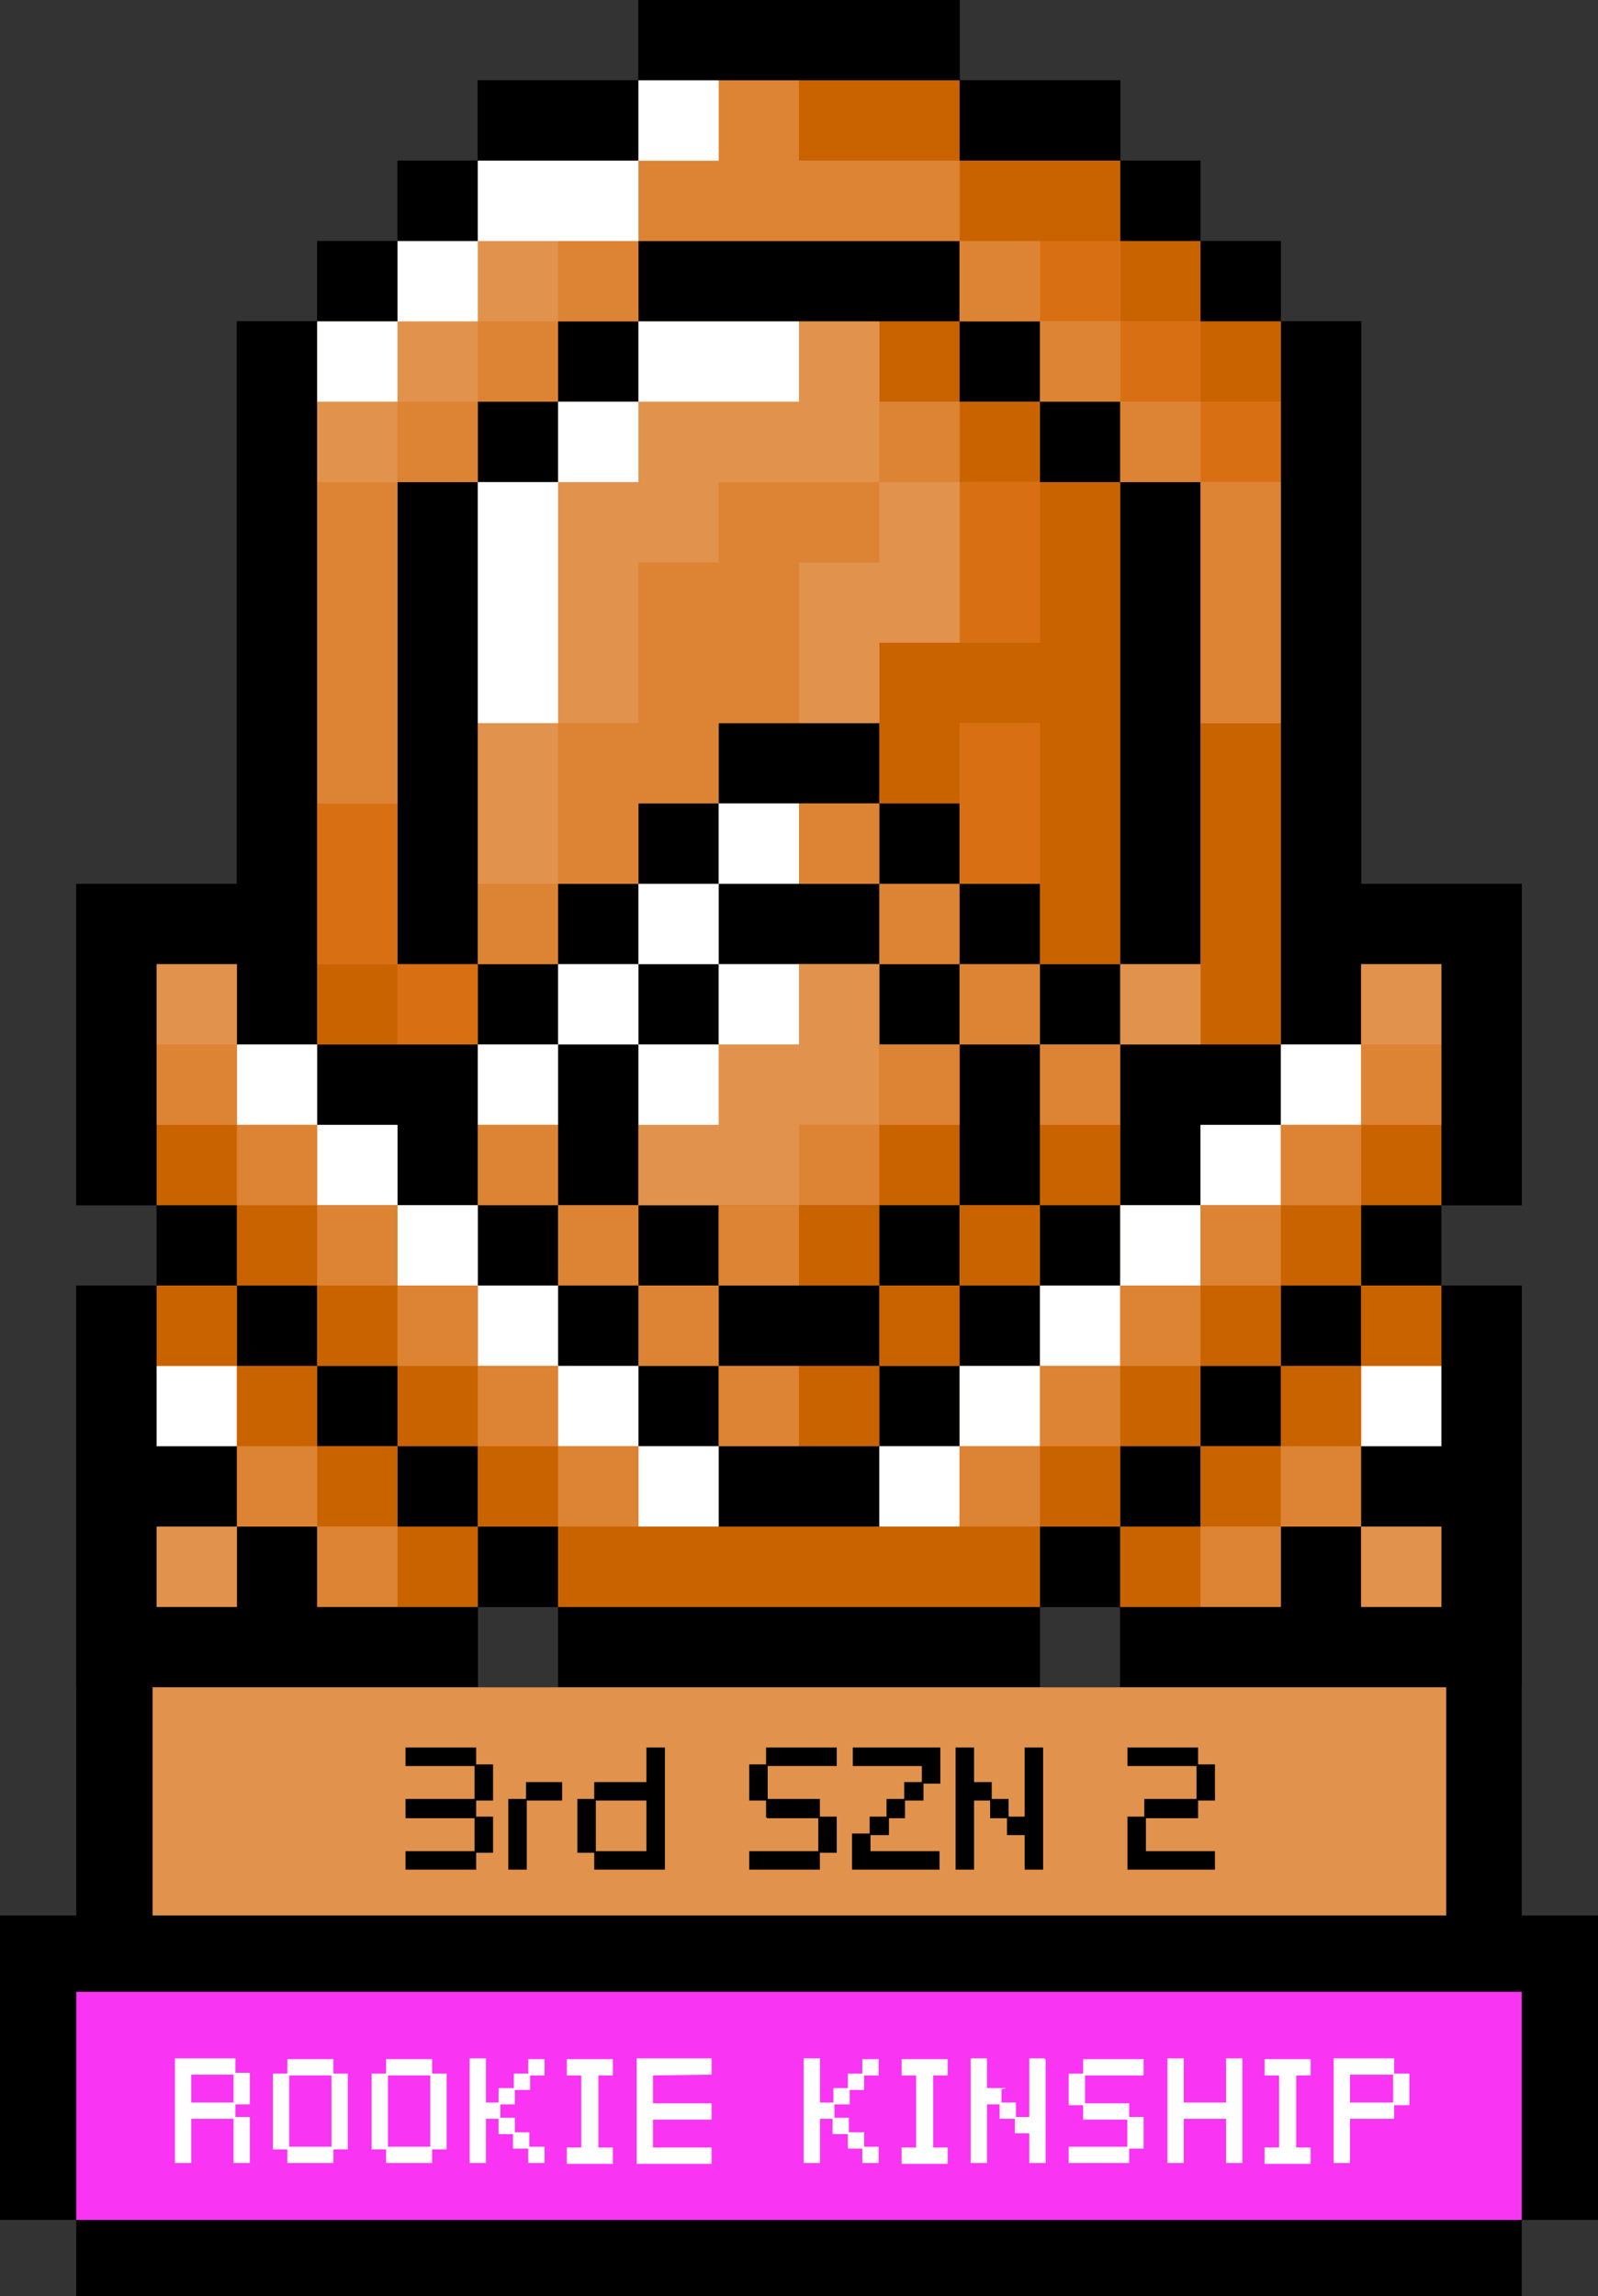 <svg xmlns="http://www.w3.org/2000/svg" xmlns:xlink="http://www.w3.org/1999/xlink" viewBox="0 0 199 285.8"><rect x="0" y="0" width="199" height="285.8" fill="#333333" stroke="none"/><path d="M189.5 150v-40h-20V40h-10V30h-10V20h-10V10h-20V0h-40v10h-20v10h-10v10h-10v10h-10v70h-20v40h10v10h-10v50 28.4H0v37.9h9.5v9.5h180v-9.5h9.5v-37.9h-9.5V160h-10v-10h10zm-130 60v-10h10v10h-10zm70 0v-10h10v10h-10z"/><g fill="#e1924c"><path d="M59.5 130v-10h-10V60h10V50h10V40h10V30h40v10h10v10h10v10h10v60h-10v10h20V40h-10V30h-10V20h-20V10h-40v10h-20v10h-10v10h-10v90h20z"/><path d="M169.5 120v10h-10v10h-10v10h-10v10h-10v10h-10v10h-10v10h-20v-10h-10v-10h-10v-10h-10v-10h-10v-10h-10v-10h-10v-10h-10v30h10v10h10v10h10v10h10v10h10v10h60v-10h10v-10h10v-10h10v-10h10v-10h10v-30h-10zm-150 70h10v10h-10v-10zm150 0h10v10h-10v-10zm-100-80h10v-10h10V90h20v10h10v10h10v10h10V60h-10V50h-10V40h-40v10h-10v10h-10v60h10v-10z"/><path d="M119.5 130h-10v-10h-20v10h-10v20h10v10h20v-10h10v-20zm-20-20h10v-10h-20v10h10z"/><path d="M79.5,110h10v10h-10V110z"/><path d="M69.5 120h10v10h-10v-10zm10 40h10v10h-10v-10zm40-40h10v10h-10v-10z"/><path d="M109.5 110h10v10h-10v-10zm-40 30v-10h-10v20h10v-10z"/><path d="M139.5 130h-10v20h10v-20zm-70 20h10v10h-10v-10zm40 10h10v10h-10v-10z"/><path d="M99.5 170h-10v10h20v-10h-10zm20-20h10v10h-10v-10zm-70 30h-10v-10h-10v-10h-10v20h10v10h10v10h20v-10h-10v-10zm110-10v10h-10v10h-10v10h20v-10h10v-10h10v-20h-10v10h-10z"/></g><path d="M129.5 20h10V10h-20v10h10z"/><path d="M139.5,20h10v10h-10V20z"/><path d="M149.5 30h10v10h-10V30zm-70-10V10h-20v10h20z"/><path d="M49.5,20h10v10h-10V20z"/><path d="M39.5 30h10v10h-10V30zm100 50v40h10V60h-10v20zm-80 20V60h-10v60h10v-20zm40-90h20V0h-40v10h20zm0 30h20V30h-40v10h20z"/><path d="M119.5,40h10v10h-10V40z"/><path d="M129.5 50h10v10h-10V50zm-60-10h10v10h-10V40z"/><path d="M59.5 50h10v10h-10V50zm30 130v10h20v-10h-20zm20-80V90h-20v10h20zm-20 60v10h20v-10h-20z"/><path d="M109.5 150h10v10h-10v-10zm0-50h10v10h-10v-10zm20 20h10v10h-10v-10z"/><path d="M139.5 130v20h10v-10h10v-10h-20zm-20-20h10v10h-10v-10zm50 40h10v10h-10v-10z"/><path d="M169.5 110V40h-10v90h10v-10h10v30h10v-40h-20 0zm-40 40h10v10h-10v-10z"/><path d="M119.5,160h10v10h-10V160z"/><path d="M109.5 170h10v10h-10v-10zm-80-10h10v10h-10v-10z"/><path d="M39.5,170h10v10h-10V170z"/><path d="M49.5,180h10v10h-10V180z"/><path d="M59.5,190h10v10h-10V190z"/><path d="M39.5 200v-10h-10v10h-10v-10h10v-10h-10v-20h-10v50h50v-10h-20zm120-40h10v10h-10v-10z"/><path d="M149.5,170h10v10h-10V170z"/><path d="M139.5,180h10v10h-10V180z"/><path d="M129.5,190h10v10h-10V190z"/><path d="M109.5 200h-40v10h60v-10h-20zm70-20h-10v10h10v10h-10v-10h-10v10h-20v10h50v-50h-10v20zm-100-30h10v10h-10v-10zm20-40h-10v10h20v-10h-10 0z"/><path d="M109.5 120h10v10h-10v-10zm-30 0h10v10h-10v-10z"/><path d="M119.5 140v10h10v-20h-10v10zm-40-10h-10v20h10v-20z"/><path d="M79.5 100h10v10h-10v-10zm-20 20h10v10h-10v-10z"/><path d="M59.5 130h-20v10h10v10h10v-20zm10-20h10v10h-10v-10zm-50 40h10v10h-10v-10z"/><path d="M19.5 130v-10h10v10h10V40h-10v70h-20v40h10v-20zm40 20h10v10h-10v-10z"/><path d="M69.5,160h10v10h-10V160z"/><path d="M79.5 170h10v10h-10v-10zm20-20h10v10h-10v-10z"/><path d="M109.5,140h10v10h-10V140z"/><g fill="#c86300"><path d="M89.5,150h10v10h-10V150z"/><path d="M99.5,140h10v10h-10V140z"/><path d="M109.5,130h10v10h-10V130z"/><path d="M99.5 120v10h-10v10h-10v10h20v-10h10v-20h-10z"/></g><g fill="#d86f13"><path d="M119.5 70v10h10V60h-10v10zm0 30v10h10V90h-10v10zm10-70h10v10h-10V30z"/><path d="M139.5,40h10v10h-10V40z"/><path d="M149.5 50h10v10h-10V50zm-100 50h-10v20h10v-20z"/><path d="M49.5,120h10v10h-10V120z"/></g><g fill="#c86300"><path d="M109.5 10h-10v10h20V10h-10z"/><path d="M129.5 20h-10v10h20V20h-10z"/><path d="M139.5,30h10v10h-10V30z"/><path d="M149.5 40h10v10h-10V40zm0 60v30h10V90h-10v10zm-110 20h10v10h-10v-10zm90-60v20h-20v20h10V90h10v30h10V60h-10 0zm-20-20h10v10h-10V40z"/><path d="M119.5 50h10v10h-10V50zm-20 100h10v10h-10v-10z"/><path d="M109.5,140h10v10h-10V140z"/></g><g fill="#e1924c"><path d="M109.5,40h-10v10h-20v10h-10v30h10V70h10V60h20V40z"/><path d="M59.5 100v10h10V90h-10v10zm50-30h-10v20h10V80h10V60h-10v10zm-50-40h10v10h-10V30z"/><path d="M49.5,40h10v10h-10V40z"/><path d="M39.5 50h10v10h-10V50zm100 70h10v10h-10v-10zm30 0h10v10h-10v-10zm-150 70h10v10h-10v-10zm150 0h10v10h-10v-10zm-150-70h10v10h-10v-10zm80 10h-10v10h-10v10h20v-10h10v-20h-10v10z"/></g><g fill="#dd8334"><path d="M59.5,110h10v10h-10V110z"/><path d="M89.5,70h-10v20h-10v20h10v-10h10V90h10V70h10V60h-20V70z"/><path d="M109.5 50h10v10h-10V50zm-40-20h10v10h-10V30z"/><path d="M59.5,40h10v10h-10V40z"/><path d="M49.5 50h10v10h-10V50zm60-30h-10V10h-10v10h-10v10h40V20h-10z"/><path d="M119.5,30h10v10h-10V30z"/><path d="M129.5,40h10v10h-10V40z"/><path d="M139.5 50h10v10h-10V50zm-100 20v30h10V60h-10v10z"/><path d="M149.5 60v30h10V60h-10zm-50 80h10v10h-10v-10z"/><path d="M89.5 150h10v10h-10v-10zm20-20h10v10h-10v-10z"/></g><g fill="#fff"><path d="M89.5 40h-10v10h20V40h-10zm-30 30v20h10V60h-10v10z"/><path d="M69.5 50h10v10h-10V50zm10-40h10v10h-10V10z"/><path d="M79.5 30V20h-20v10h20z"/><path d="M49.5,30h10v10h-10V30z"/><path d="M39.5 40h10v10h-10V40zm50 80h10v10h-10v-10z"/><path d="M79.5 130h10v10h-10v-10zm30 50h10v10h-10v-10z"/><path d="M119.5,170h10v10h-10V170z"/><path d="M129.5,160h10v10h-10V160z"/><path d="M139.5,150h10v10h-10V150z"/><path d="M149.5,140h10v10h-10V140z"/><path d="M159.5 130h10v10h-10v-10zm-140 40h10v10h-10v-10zm150 0h10v10h-10v-10zm-90 10h10v10h-10v-10z"/><path d="M69.5,170h10v10h-10V170z"/><path d="M59.5,160h10v10h-10V160z"/><path d="M49.5,150h10v10h-10V150z"/><path d="M39.5 140h10v10h-10v-10zm50-40h10v10h-10v-10z"/><path d="M79.5 110h10v10h-10v-10zm-20 20h10v10h-10v-10z"/><path d="M69.5 120h10v10h-10v-10zm-40 10h10v10h-10v-10z"/></g><g fill="#dd8334"><path d="M119.5 180h10v10h-10v-10zm-30-10h10v10h-10v-10z"/><path d="M129.5 170h10v10h-10v-10zm30-30h10v10h-10v-10z"/><path d="M169.5 130h10v10h-10v-10zm-30 30h10v10h-10v-10z"/><path d="M149.5 150h10v10h-10v-10zm-120 30h10v10h-10v-10z"/><path d="M39.5 190h10v10h-10v-10zm120-10h10v10h-10v-10z"/><path d="M149.5 190h10v10h-10v-10zm-80-10h10v10h-10v-10zm10-20h10v10h-10v-10zm20-60h10v10h-10v-10zm20 20h10v10h-10v-10z"/><path d="M109.5 110h10v10h-10v-10zm-50 30h10v10h-10v-10z"/><path d="M129.5 130h10v10h-10v-10zm-60 20h10v10h-10v-10zm-10 20h10v10h-10v-10zm-30-30h10v10h-10v-10z"/><path d="M19.5 130h10v10h-10v-10zm30 30h10v10h-10v-10z"/><path d="M39.5,150h10v10h-10V150z"/></g><g fill="#c86300"><path d="M109.5 190h-40v10h60v-10h-20zm0-30h10v10h-10v-10z"/><path d="M99.5 170h10v10h-10v-10zm20-20h10v10h-10v-10zm10 30h10v10h-10v-10zm30-30h10v10h-10v-10z"/><path d="M169.5 140h10v10h-10v-10zm-30 30h10v10h-10v-10z"/><path d="M149.5 160h10v10h-10v-10zm-120 10h10v10h-10v-10z"/><path d="M19.5 160h10v10h-10v-10zm30 30h10v10h-10v-10z"/><path d="M39.5 180h10v10h-10v-10zm120-10h10v10h-10v-10z"/><path d="M169.5 160h10v10h-10v-10zm-30 30h10v10h-10v-10z"/><path d="M149.5 180h10v10h-10v-10zm-20-40h10v10h-10v-10zm-70 40h10v10h-10v-10zm-30-30h10v10h-10v-10z"/><path d="M19.5 140h10v10h-10v-10zm30 30h10v10h-10v-10z"/><path d="M39.5,160h10v10h-10V160z"/></g><path d="M9.5,247.9v28.4h180v-28.4H9.5z" fill="#fa34f3"/><path d="M19,210h161.1v28.4H19V210z" fill="#e1924c"/><g fill="#fff" stroke="#fff" stroke-width=".234" stroke-miterlimit="10"><path d="M29.2 261.8v1.8H31v5.5h-1.8v-5.5h-5.5v5.5h-1.8v-12.8h7.3v1.8h-5.5v3.7h5.5zm0 0v-3.7H31v3.7h-1.8z"/><use xlink:href="#B"/><use xlink:href="#B" x="12.3"/><path d="M62.2 261.8v1.8h-1.8v5.5h-1.8v-12.8h1.8v5.5h1.8zm1.8 0h-1.8V260H64v1.8zm-1.8 3.7v-1.8H64v1.8h-1.8zm3.7-5.5h-1.8v-1.8h1.8v1.8zm-1.9 7.3v-1.8h1.8v1.8H64zm3.7-9.1h-1.8v-1.8h1.8v1.8zm-1.8 10.9v-1.8h1.8v1.8h-1.8zm8.5-10.9v9.2h1.8v1.8h-5.5v-1.8h1.8v-9.2h-1.8v-1.8h5.5v1.8h-1.8zm6.8 0v3.7h7.3v1.8h-7.3v3.7h7.3v1.8h-9.1v-12.9h9.1v1.8l-7.3.1h0zm22.6 3.6v1.8H102v5.5h-1.8v-12.8h1.8v5.5h1.8zm1.9 0h-1.8V260h1.8v1.8zm-1.9 3.7v-1.8h1.8v1.8h-1.8 0zm3.7-5.5h-1.8v-1.8h1.8v1.8zm-1.8 7.3v-1.8h1.8v1.8h-1.8zm3.6-9.1h-1.8v-1.8h1.8v1.8h0zm-1.8 10.9v-1.8h1.8v1.8h-1.8 0zm8.6-10.9v9.2h1.8v1.8h-5.5v-1.8h1.8v-9.2h-1.8v-1.8h5.5v1.8h-1.8zm8.5 1.8v1.8h-1.8v7.3H121v-12.8h1.8v3.7h1.8zm1.8 1.8v1.8h-1.8v-1.8h1.8zm3.7-5.5v12.8h-1.8v-3.7h-1.8v-1.8h1.8v-7.3h1.8 0zm4.9 1.9v3.7h-1.8v-3.7h1.8zm-1.8 9.1h7.3v1.8h-7.3v-1.8zm9.1-9.1H135v-1.8h7.3v1.8zm-7.3 5.5v-1.8h5.5v1.8H135zm5.5 3.6v-3.7h1.8v3.7h-1.8 0zm14.1-11v12.8h-1.8v-5.5h-5.5v5.5h-1.8v-12.8h1.8v5.5h5.5v-5.5h1.8 0zm6.7 1.9v9.2h1.8v1.8h-5.5v-1.8h1.8v-9.2h-1.8v-1.8h5.5v1.8h-1.8zm6.7 3.6h5.5v1.8H168v5.5h-1.8v-12.8h7.3v1.8H168v3.7zm7.4-3.6v3.7h-1.8v-3.7h1.8z"/></g><path d="M59.2 217.6v2.1h-8.6v-2.1h8.6zm0 6.4v2.2h-8.6V224h8.6zm-8.6 6.5h8.6v2.1h-8.6v-2.1zm10.7-6.5h-2.1v-4.3h2.1v4.3zm-2.1 6.5v-4.3h2.1v4.3h-2.1zm4.2-6.5h2.1v8.6h-2.1V224zm6.5-2.1v2.1h-4.3v-2.1h4.3zm4.2 8.6H72V224h2.1v6.5zm0-6.5v-2.1h6.5v-4.3h2.1v15h-8.6v-2.1h6.5V224h-6.5zm21.4-4.3v4.3h-2.1v-4.3h2.1zm-2.1 10.8h8.6v2.1h-8.6v-2.1zm10.7-10.8h-8.6v-2.1h8.6v2.1h0zm-8.6 6.5V224h6.5v2.2h-6.5 0zm6.5 4.3v-4.3h2.1v4.3H102zm15-12.9v4.3h-2.1v-2.2h-8.6v-2.1H117h0 0zm-10.8 10.7h2.1v2.2h8.6v2.1h-10.7v-4.3h0zm2.2-2.1h2.2v2.1h-2.2v-2.1zm2.1-2.2h2.1v2.2h-2.1V224h0zm2.2-2.1h2.2v2.1h-2.2v-2.1zm10.7 0v2.1h-2.2v8.6h-2.1v-15h2.1v4.3h2.2zm2.1 2.1v2.2h-2.1V224h2.1zm4.3-6.4v15h-2.1v-4.3h-2.2v-2.1h2.2v-8.6h2.1 0zm19.3 0v2.1h-8.6v-2.1h8.6 0zm-6.5 8.6v4.3h8.6v2.1h-10.7v-6.4h2.1 0zm6.5 0h-6.5V224h6.5v2.2zm2.1-2.2h-2.1v-4.3h2.1v4.3z" stroke="#000" stroke-width=".199" stroke-miterlimit="10"/><defs ><path id="B" d="M35.9 258.2v9.2h-1.8v-9.2h1.8zm5.5 0h-5.5v-1.8h5.5v1.8zm-5.5 9.1h5.5v1.8h-5.5v-1.8zm7.3-9.1v9.2h-1.8v-9.2h1.8z"/></defs></svg>
